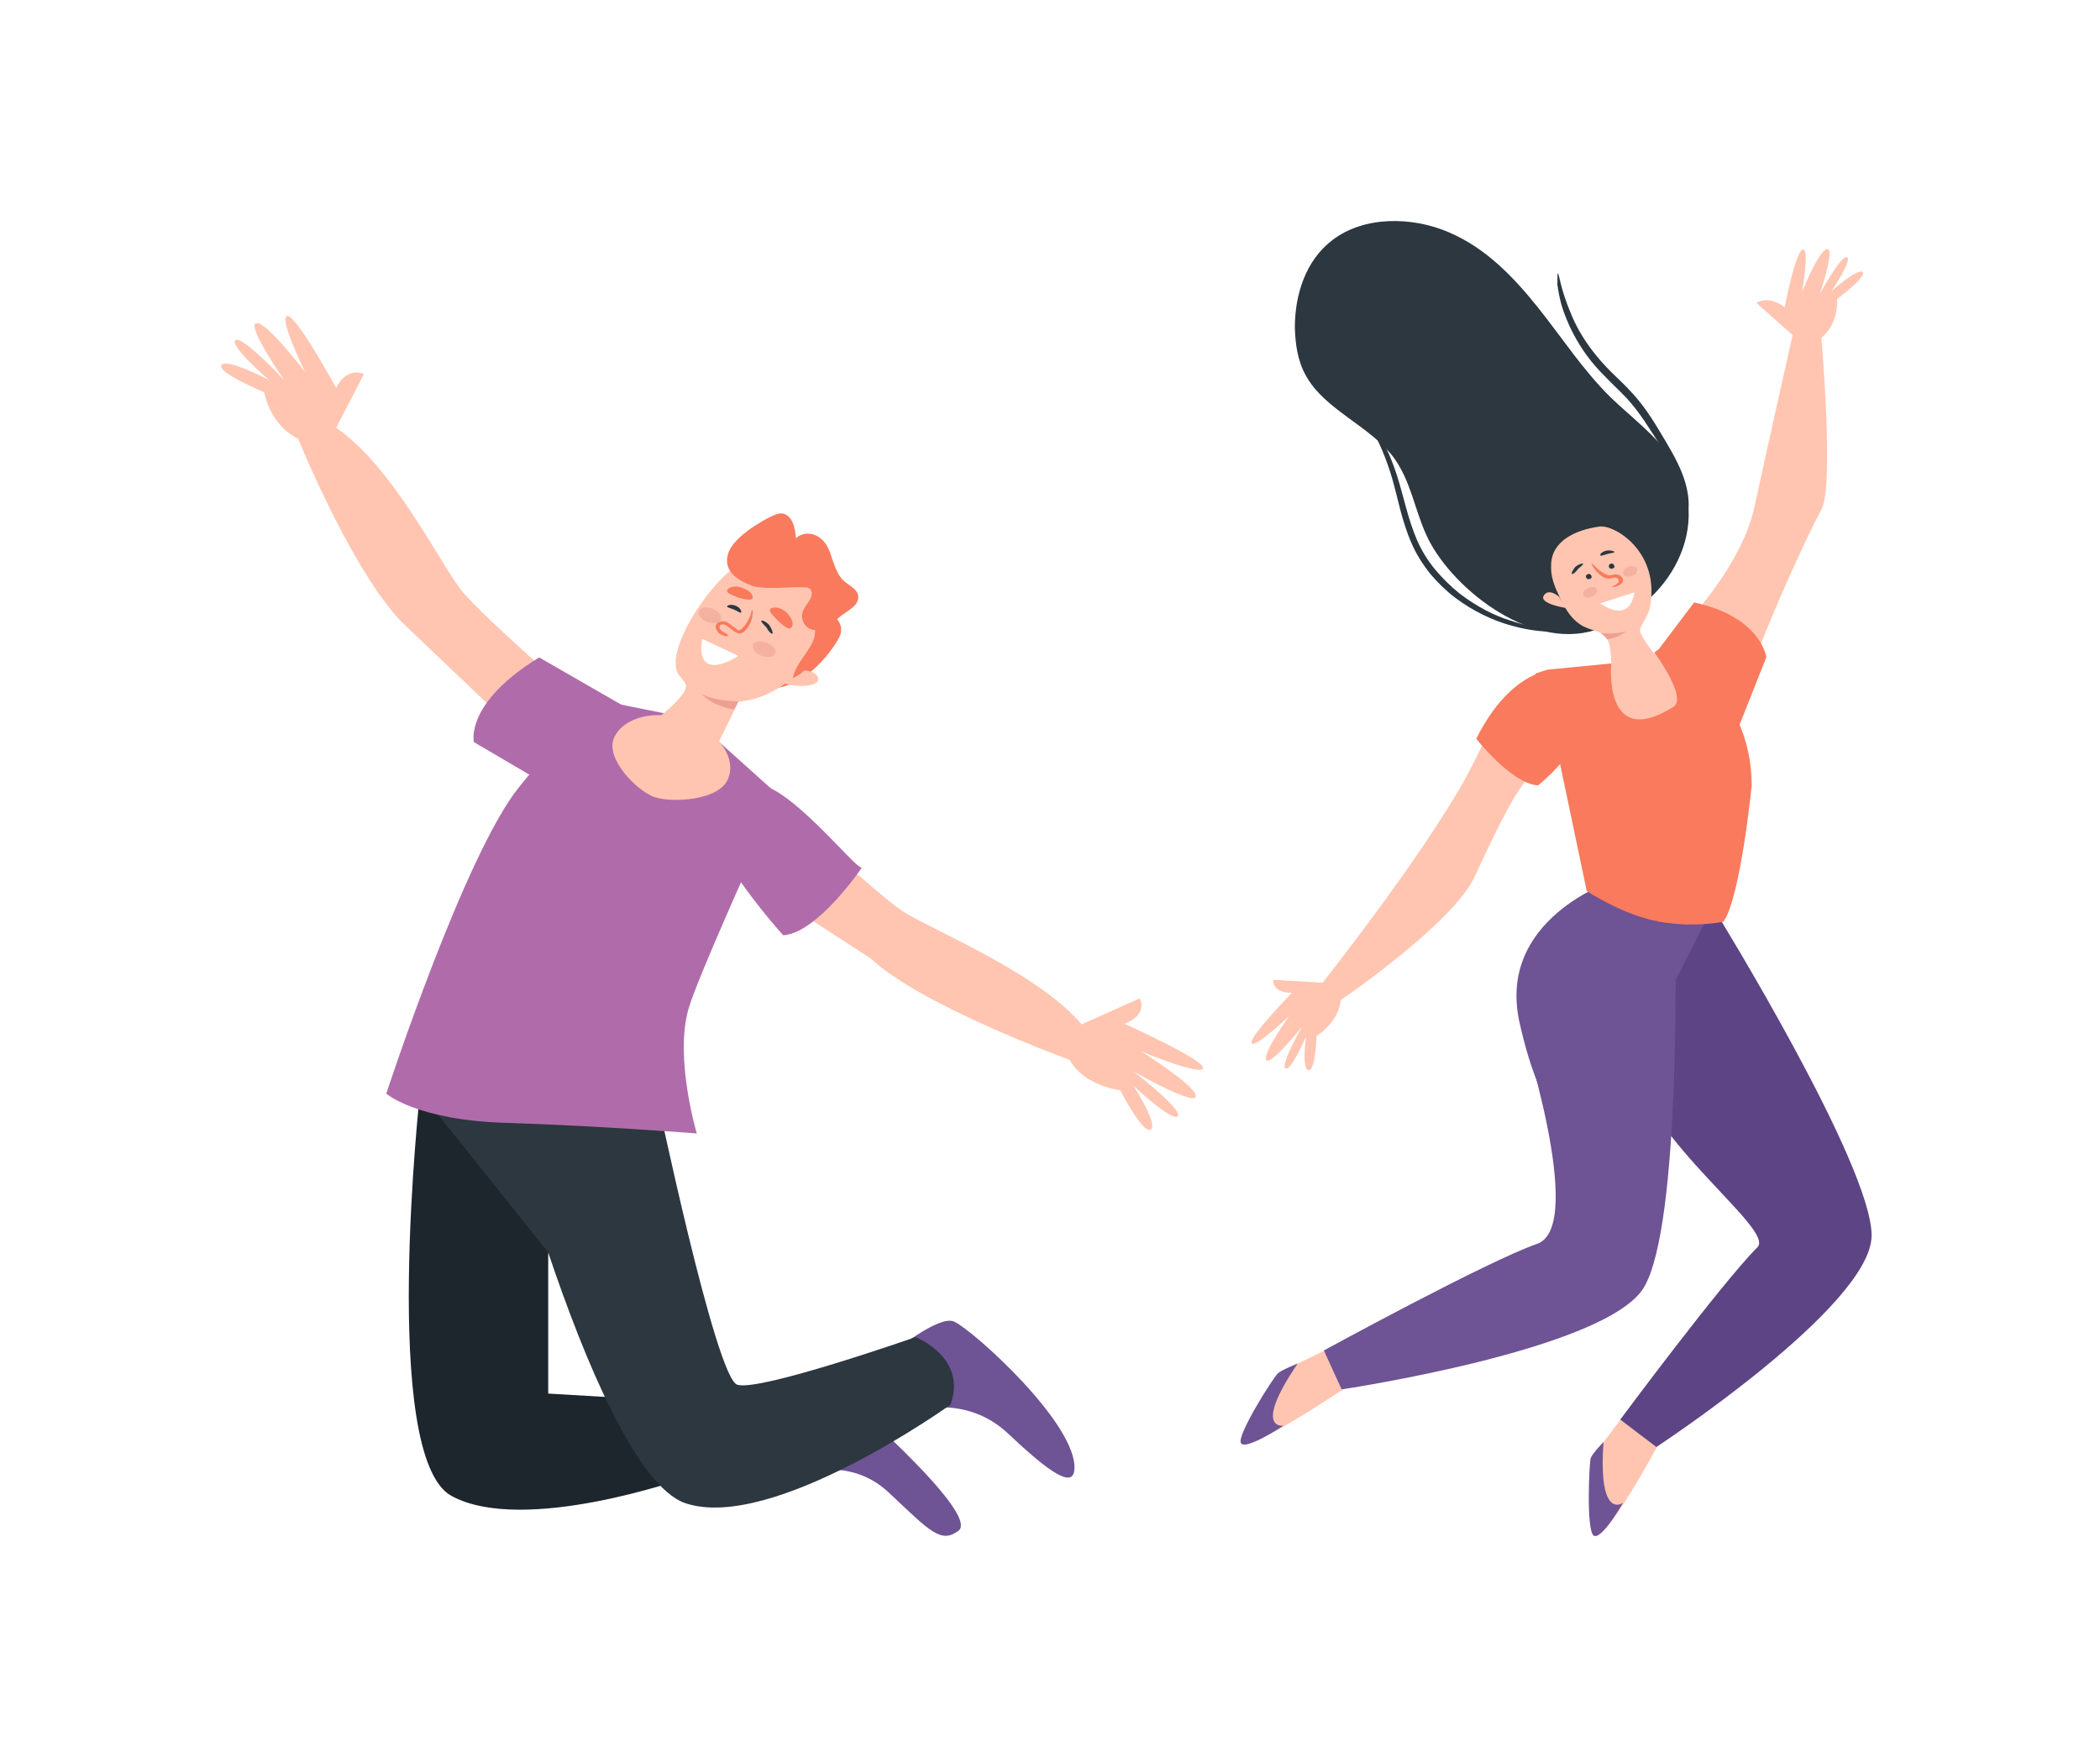 <svg width="190" height="159" viewBox="0 0 190 159" fill="none" xmlns="http://www.w3.org/2000/svg">
<g filter="url(#filter0_d)">
<path d="M128.982 38.262C127.984 36.006 127.604 33.489 126.131 31.45C123.994 28.543 119.861 27.111 118.151 23.987C117.391 22.642 117.201 21.124 117.153 19.649C117.153 16.698 118.103 13.574 120.573 11.709C123.424 9.539 127.746 9.583 131.072 11.014C134.444 12.446 136.962 15.093 139.147 17.826C141.332 20.56 143.232 23.51 145.75 25.983C147.65 27.805 149.835 29.411 151.26 31.537C155.155 37.438 151.165 44.9 144.277 47.026C138.34 48.892 131.024 42.991 128.982 38.262V38.262Z" fill="#2C373F"/>
<path d="M120.489 79.882C121.105 80.316 120.442 80.012 121.295 80.533C121.105 82.532 119.115 83.748 119.115 83.748C119.115 83.748 119.021 86.92 118.404 86.833C117.741 86.789 118.168 83.792 118.168 83.792C118.168 83.792 116.841 86.876 116.32 86.703C115.751 86.485 117.789 82.923 117.789 82.923C117.789 82.923 114.946 86.485 114.567 85.921C114.188 85.356 116.652 81.924 116.652 81.924C116.652 81.924 113.572 84.878 113.24 84.4C112.909 83.922 116.889 79.838 116.889 79.838C115.041 79.838 115.183 78.665 115.183 78.665L119.684 78.926C119.684 78.926 120.205 79.664 120.489 79.882Z" fill="#FFC5B1"/>
<path d="M163.601 20.403C164.36 20.534 163.791 20.273 164.786 20.577C166.444 19.187 166.207 17.058 166.207 17.058C166.207 17.058 168.955 15.016 168.529 14.625C168.055 14.234 165.686 16.363 165.686 16.363C165.686 16.363 167.629 13.539 167.108 13.278C166.586 13.017 164.644 16.623 164.644 16.623C164.644 16.623 166.065 12.452 165.307 12.539C164.549 12.626 163.033 16.449 163.033 16.449C163.033 16.449 163.744 12.539 163.128 12.583C162.465 12.626 161.47 17.796 161.47 17.796C159.953 16.667 158.911 17.405 158.911 17.405L162.228 20.36C162.18 20.403 163.27 20.36 163.601 20.403Z" fill="#FFC5B1"/>
<path d="M144.698 37.652C146.072 37.434 150.336 39.998 149.246 45.124C149.151 45.559 148.535 46.515 148.393 46.906C148.204 47.384 149.72 49.208 149.72 49.208L145.835 50.338C145.645 49.252 145.93 47.688 144.698 47.21C144.224 47.036 143.703 46.906 143.277 46.689C142.092 46.08 141.429 44.777 140.955 43.691C140.576 42.909 140.292 42.04 140.339 41.171C140.339 38.998 142.471 37.956 144.698 37.652Z" fill="#FFC5B1"/>
<path d="M152.516 51.685C152.516 49.816 151.853 49.121 149.768 49.121C147.636 49.121 144.841 49.816 144.841 51.685C144.841 53.553 146.357 55.856 148.441 55.856C150.573 55.856 152.516 53.553 152.516 51.685Z" fill="#FFC5B1"/>
<path d="M150.811 48.254C150.811 48.254 157.396 42.041 158.723 35.915C160.049 29.832 162.276 19.927 162.276 19.927L164.787 20.535C164.787 20.535 165.971 34.047 164.787 36.132C163.602 38.218 156.875 52.599 157.017 56.248L150.811 48.254Z" fill="#FFC5B1"/>
<path d="M139.106 51.251C139.106 51.251 136.88 51.598 133.469 58.723C130.057 65.848 119.492 79.143 119.492 79.143L121.198 80.577C121.198 80.577 131.479 73.582 133.421 69.324C135.411 65.066 137.875 59.766 139.059 60.027C140.291 60.244 145.265 53.901 139.106 51.251Z" fill="#FFC5B1"/>
<path d="M156.732 57.246L159.812 49.469C159.812 49.469 159.338 45.82 153.274 44.517L149.862 49.035L156.732 57.246Z" fill="#F97A5D"/>
<path d="M140.105 50.685C140.105 50.685 136.504 50.946 133.566 56.855C133.566 56.855 136.788 60.939 139.157 61.069C139.157 61.069 147.922 54.205 140.105 50.685Z" fill="#F97A5D"/>
<path d="M150.052 120.679C150.052 120.679 144.841 130.454 144.225 128.63C143.609 126.805 143.798 122.46 144.13 121.852C144.462 121.244 146.594 118.507 146.594 118.507L150.052 120.679Z" fill="#FFC5B1"/>
<path d="M150.431 74.189L155.216 72.495C155.216 72.495 169.382 95.434 169.335 101.821C169.288 108.208 149.863 120.938 149.863 120.938L146.594 118.461C146.594 118.461 155.785 106.079 159.007 102.864C160.618 101.256 149.152 93.392 147.399 85.79C145.646 78.23 150.431 74.189 150.431 74.189Z" fill="#5D4484"/>
<path d="M121.767 115.551C121.767 115.551 112.008 122.155 112.387 120.287C112.813 118.418 115.229 114.639 115.845 114.248C116.461 113.813 119.778 112.249 119.778 112.249L121.767 115.551Z" fill="#FFC5B1"/>
<path d="M137.449 82.315L151.568 74.799C151.568 74.799 152.136 100.867 148.725 106.515C145.314 112.163 121.388 115.725 121.388 115.725L119.777 112.206C119.777 112.206 134.559 104.125 139.06 102.561C143.656 100.997 137.449 82.315 137.449 82.315H137.449Z" fill="#6E5395"/>
<path d="M145.881 69.715C145.881 69.715 135.505 73.104 137.447 82.358C139.437 91.612 142.754 93.35 142.754 93.35L148.723 84.356L154.693 72.626L148.723 71.931L145.881 69.715Z" fill="#6E5395"/>
<path d="M150.81 48.253C150.81 48.253 158.485 52.207 158.485 61.07C158.485 61.07 157.49 71.193 155.927 73.408C155.927 73.408 153.368 73.973 150.146 73.408C146.783 72.8 143.561 70.628 143.561 70.628L140.955 58.202L138.918 50.947L140.008 50.599L145.788 50.034C145.788 50.034 144.982 57.941 151.378 53.988C152.752 53.162 149.673 49.035 149.673 49.035L150.81 48.253Z" fill="#F97A5D"/>
<path d="M121.288 24.909C121.336 24.865 121.669 25.171 122.241 25.781C122.812 26.391 123.573 27.307 124.335 28.527C125.097 29.748 125.858 31.318 126.43 33.149C127.001 34.936 127.382 36.985 128.239 38.947C128.667 39.906 129.238 40.822 129.905 41.606C130.571 42.391 131.285 43.089 132.047 43.699C133.57 44.876 135.189 45.705 136.617 46.141C138.045 46.62 139.283 46.838 140.092 46.925C140.949 47.013 141.425 47.013 141.425 47.056C141.425 47.1 140.949 47.143 140.092 47.143C139.235 47.143 137.95 46.969 136.474 46.533C134.999 46.097 133.285 45.312 131.666 44.092C130.857 43.481 130.095 42.74 129.429 41.955C128.762 41.127 128.143 40.168 127.715 39.165C126.811 37.116 126.477 35.067 125.954 33.28C125.43 31.492 124.763 29.966 124.05 28.702C123.335 27.481 122.669 26.522 122.145 25.868C121.526 25.301 121.241 24.953 121.288 24.909Z" fill="#2C373F"/>
<path d="M140.956 14.733C141.052 14.733 141.195 16.171 142.103 18.307C142.533 19.397 143.202 20.618 144.157 21.838C144.635 22.448 145.161 23.059 145.782 23.669C146.403 24.279 147.072 24.89 147.693 25.587C148.983 26.982 149.844 28.508 150.656 29.859C151.468 31.211 152.137 32.475 152.472 33.652C152.806 34.785 152.854 35.788 152.711 36.442C152.615 37.096 152.424 37.444 152.376 37.444C152.328 37.444 152.424 37.096 152.424 36.442C152.472 35.788 152.376 34.872 151.994 33.783C151.611 32.693 150.943 31.472 150.13 30.164C149.27 28.857 148.41 27.375 147.168 26.023C146.547 25.369 145.877 24.759 145.256 24.105C144.635 23.495 144.062 22.841 143.584 22.187C142.628 20.879 142.007 19.615 141.577 18.482C141.147 17.348 141.004 16.433 140.908 15.779C140.908 15.081 140.908 14.733 140.956 14.733Z" fill="#2C373F"/>
<path d="M145.857 43.092C145.857 43.051 146.093 43.01 146.376 42.763C146.423 42.721 146.47 42.639 146.47 42.557C146.47 42.516 146.423 42.392 146.376 42.351C146.282 42.31 146.234 42.268 146.093 42.268C145.999 42.268 145.857 42.31 145.669 42.351C145.292 42.392 144.962 42.186 144.773 42.021C144.584 41.857 144.396 41.692 144.302 41.527C144.066 41.239 143.971 40.992 144.019 40.992C144.066 40.992 144.207 41.157 144.49 41.404C144.632 41.527 144.773 41.692 145.009 41.816C145.197 41.939 145.433 42.063 145.669 42.063C145.81 42.063 145.952 41.98 146.14 41.98C146.329 41.98 146.517 42.021 146.659 42.145C146.8 42.268 146.847 42.392 146.847 42.557C146.8 42.721 146.706 42.804 146.612 42.886C146.14 43.174 145.81 43.133 145.857 43.092Z" fill="#F97A5D"/>
<path d="M147.878 43.595L144.779 44.605C144.779 44.563 147.401 46.624 147.878 43.595Z" fill="white"/>
<path d="M144.477 43.306C144.611 43.512 144.433 43.801 144.076 43.966C143.765 44.131 143.408 44.09 143.275 43.883C143.141 43.677 143.319 43.388 143.676 43.223C143.987 43.058 144.388 43.099 144.477 43.306Z" fill="#F4B19F"/>
<path d="M148.115 41.461C148.204 41.675 148.026 41.976 147.67 42.104C147.314 42.233 146.958 42.19 146.869 41.933C146.78 41.718 146.958 41.418 147.314 41.289C147.67 41.16 148.026 41.246 148.115 41.461Z" fill="#F4B19F"/>
<path d="M144.779 47.275C144.779 47.275 145.802 47.452 147.103 47.142C147.103 47.142 146.452 47.717 145.43 47.849C145.384 47.893 145.151 47.452 144.779 47.275V47.275Z" fill="#EDA091"/>
<path d="M145.975 41.064C146.067 41.144 146.113 41.303 146.021 41.382C145.928 41.462 145.744 41.501 145.651 41.422C145.559 41.342 145.513 41.183 145.605 41.104C145.697 40.985 145.836 40.945 145.975 41.064Z" fill="#2C373F"/>
<path d="M143.909 41.995C144.002 42.078 144.048 42.242 143.955 42.325C143.863 42.407 143.678 42.449 143.586 42.366C143.494 42.284 143.447 42.119 143.54 42.036C143.632 41.913 143.817 41.913 143.909 41.995Z" fill="#2C373F"/>
<path d="M146.065 39.959C146.013 40.043 145.751 40.043 145.436 40.127C145.121 40.212 144.859 40.338 144.806 40.254C144.701 40.212 144.911 39.916 145.331 39.832C145.751 39.748 146.118 39.916 146.065 39.959Z" fill="#2C373F"/>
<path d="M142.211 41.931C142.16 41.887 142.262 41.622 142.515 41.312C142.819 41.047 143.174 40.959 143.225 41.003C143.275 41.091 143.022 41.268 142.768 41.489C142.566 41.799 142.312 41.976 142.211 41.931Z" fill="#2C373F"/>
<path d="M141.055 43.995C141.055 43.995 140.117 43.161 139.67 43.902C139.223 44.644 141.681 45.015 141.681 45.015L141.055 43.995Z" fill="#FFC5B1"/>
<path d="M117.409 113.387C117.409 113.387 115.985 113.944 115.605 114.287C115.225 114.63 111.854 119.905 112.281 120.592C112.709 121.278 116.127 119.005 116.127 119.005C116.127 119.005 113.279 119.477 117.409 113.387Z" fill="#6E5395"/>
<path d="M145.082 120.483C145.082 120.483 144.107 121.473 143.921 121.946C143.782 122.42 143.503 128.532 144.2 128.962C144.896 129.392 146.846 125.992 146.846 125.992C146.846 125.992 144.571 127.671 145.082 120.483Z" fill="#6E5395"/>
<path d="M75.351 45.68C75.351 45.68 76.509 46.426 75.958 47.621C75.351 48.815 72.815 52.449 69.397 52.3C69.231 52.3 73.752 45.68 73.752 45.68H75.351Z" fill="#F97A5D"/>
<path d="M80.698 112.45C80.698 112.45 84.961 108.943 86.327 109.595C88.022 110.346 97.586 118.961 97.204 123.018C97.04 124.671 94.963 123.268 91.192 119.712C87.42 116.156 82.72 117.658 82.72 117.658L80.698 112.45Z" fill="#6E5395"/>
<path d="M70.314 118.36L75.451 115.505C75.451 115.505 88.842 126.975 86.71 128.528C85.125 129.68 84.196 128.628 80.425 125.072C76.654 121.516 71.899 123.569 71.899 123.569L70.314 118.36Z" fill="#6E5395"/>
<path d="M38.779 80.545L37.849 93.167L59.274 88.008L38.779 80.545Z" fill="#E0A584"/>
<path d="M59.274 88.458C59.274 88.458 40.472 89.56 38.013 88.759C38.013 88.759 34.351 121.816 40.855 125.372C47.414 128.928 62.062 123.719 62.062 123.719L58.126 116.607L49.6 116.106V103.384L50.201 103.534L59.274 88.458Z" fill="#1D262D"/>
<path d="M82.83 110.997C82.83 110.997 87.531 112.8 86 117.108C86 117.108 69.877 128.678 62.006 126.023C57.634 124.521 52.879 113.101 49.599 103.334L37.958 88.759C37.958 88.759 43.423 89.009 45.282 89.009C48.78 89.009 59.274 88.458 59.274 88.458C59.274 88.458 64.739 114.704 66.707 115.305C68.674 115.956 82.83 110.997 82.83 110.997Z" fill="#2C373F"/>
<path d="M54.901 55.551C54.901 55.551 43.642 45.884 41.675 43.33C39.707 40.775 35.553 32.26 30.416 28.704L32.93 23.846C32.93 23.846 31.399 23.095 30.416 25.098C30.416 25.098 26.808 18.486 25.988 18.587C25.169 18.737 27.628 23.696 27.628 23.696C27.628 23.696 24.13 19.088 23.201 19.238C22.217 19.388 25.715 24.397 25.715 24.397C25.715 24.397 21.835 20.239 21.288 20.79C20.741 21.291 24.349 24.397 24.349 24.397C24.349 24.397 20.468 22.343 20.031 23.044C19.594 23.695 23.912 25.499 23.912 25.499C23.912 25.499 24.349 28.404 26.972 29.706C26.972 29.706 32.219 42.628 36.92 46.836L52.114 61.311L54.901 55.551Z" fill="#FFC5B1"/>
<path d="M68.346 60.559C68.346 60.559 79.004 70.777 81.791 72.53C84.579 74.283 93.925 78.04 97.86 82.698L103.107 80.344C103.107 80.344 103.982 81.746 101.741 82.648C101.741 82.648 109.01 85.903 108.846 86.655C108.737 87.406 103.271 85.152 103.271 85.152C103.271 85.152 108.299 88.307 108.19 89.209C108.081 90.111 102.56 86.955 102.56 86.955C102.56 86.955 107.097 90.461 106.55 91.012C106.004 91.513 102.56 88.257 102.56 88.257C102.56 88.257 104.856 91.814 104.091 92.214C103.38 92.615 101.358 88.658 101.358 88.658C101.358 88.658 98.133 88.307 96.767 85.903C96.767 85.903 83.376 81.045 78.785 76.737L62.115 65.919L68.346 60.559Z" fill="#FFC5B1"/>
<path d="M64.355 56.502L69.766 61.361L68.399 66.82C68.399 66.82 63.097 78.491 62.278 81.346C61.021 85.803 63.043 92.565 63.043 92.565C63.043 92.565 54.025 91.864 45.827 91.613C37.628 91.363 34.95 88.959 34.95 88.959C34.95 88.959 42.055 67.271 46.974 61.211C51.893 55.15 53.642 53.247 53.642 53.247L60.857 54.699L64.355 56.502Z" fill="#B06CAA"/>
<path d="M48.507 60.46L42.877 57.154C42.877 57.154 42.003 53.648 48.78 49.491L56.705 54.049L48.507 60.46Z" fill="#B06CAA"/>
<path d="M68.621 60.96C71.681 61.36 77.311 68.523 77.967 68.523C77.967 68.523 73.977 74.433 70.862 74.633C70.862 74.633 57.034 59.457 68.621 60.96Z" fill="#B06CAA"/>
<path d="M57.745 56.302C57.745 56.302 62.226 53.246 62.062 51.994C62.008 51.693 61.407 51.193 61.243 50.742C60.368 48.338 64.577 42.177 67.145 40.925C69.168 39.923 68.293 39.823 72.556 42.127C76.819 44.431 74.415 48.438 72.502 50.542C70.698 52.495 68.621 53.346 66.817 53.497L64.194 58.856L57.745 56.302Z" fill="#FFC5B1"/>
<path d="M65.835 60.561C66.709 58.658 65.07 56.253 62.228 55.202C59.385 54.15 56.434 54.851 55.559 56.754C54.74 58.658 57.582 61.513 59.167 62.114C60.752 62.664 64.96 62.464 65.835 60.561Z" fill="#FFC5B1"/>
<path d="M72.441 50.648C72.441 50.648 73.874 50.601 74.033 51.404C74.193 52.254 71.433 52.254 70.425 51.593L72.441 50.648Z" fill="#FFC5B1"/>
<path d="M71.74 51.356C72.011 49.757 73.853 48.557 73.744 47.007C72.878 47.007 72.282 46.007 72.715 45.157C72.878 44.807 73.149 44.508 73.311 44.208C73.474 43.857 73.528 43.458 73.257 43.258C73.149 43.158 72.986 43.158 72.824 43.158C71.524 43.058 69.249 43.407 68.057 43.008C66.92 42.608 65.674 41.858 65.782 40.558C65.891 39.408 66.974 38.508 67.949 37.808C68.545 37.408 70.17 36.358 70.766 36.459C71.686 36.609 71.957 37.758 72.011 38.708C72.661 38.108 73.636 38.208 74.232 38.708C74.828 39.158 75.099 39.908 75.315 40.658C75.586 41.358 75.803 42.108 76.399 42.608C76.94 43.058 77.753 43.407 77.644 44.157C77.536 45.057 76.236 45.407 75.64 46.157C75.803 45.957 75.911 47.157 75.803 47.357C75.532 47.957 74.936 48.357 74.449 48.857C73.474 49.757 73.04 50.757 71.741 51.356L71.74 51.356Z" fill="#F97A5D"/>
<path d="M63.524 47.809L66.81 49.353C66.81 49.353 62.878 51.993 63.524 47.809Z" fill="white"/>
<path d="M68.153 48.305C67.98 48.605 68.269 49.054 68.789 49.304C69.309 49.554 69.945 49.504 70.118 49.204C70.292 48.904 70.003 48.455 69.483 48.205C68.905 47.955 68.327 48.005 68.153 48.305Z" fill="#F4B19F"/>
<path d="M63.246 45.229C63.073 45.529 63.362 45.979 63.882 46.229C64.402 46.479 65.038 46.429 65.211 46.129C65.385 45.829 65.096 45.379 64.576 45.13C64.055 44.88 63.477 44.93 63.246 45.229Z" fill="#F4B19F"/>
<path d="M65.924 47.571C65.924 47.571 65.871 47.475 65.765 47.378C65.659 47.282 65.393 47.186 65.234 47.041C65.075 46.896 65.021 46.559 65.287 46.511C65.553 46.414 65.871 46.704 66.243 46.993C66.349 47.041 66.403 47.137 66.509 47.185C66.615 47.234 66.774 47.33 66.934 47.33C67.252 47.282 67.412 47.089 67.518 46.945C67.784 46.655 67.943 46.318 67.996 46.077C68.156 45.547 68.103 45.161 68.049 45.209C67.996 45.209 67.996 45.547 67.731 46.029C67.624 46.27 67.465 46.559 67.2 46.8C67.093 46.945 66.934 47.041 66.828 47.041C66.774 47.041 66.774 47.041 66.668 46.945C66.562 46.896 66.509 46.8 66.403 46.752C66.243 46.607 66.084 46.511 65.871 46.366C65.659 46.222 65.393 46.173 65.128 46.27C64.862 46.318 64.703 46.607 64.756 46.8C64.809 46.993 64.915 47.137 65.021 47.282C65.287 47.475 65.499 47.523 65.659 47.571C65.818 47.523 65.871 47.571 65.924 47.571Z" fill="#F97A5D"/>
<path d="M66.81 53.46C66.81 53.46 64.628 53.46 63.452 52.777C63.452 52.777 64.46 53.933 66.418 54.196L66.81 53.46Z" fill="#EDA091"/>
<path d="M65.779 44.863C65.779 44.977 66.108 45.034 66.381 45.148C66.709 45.262 66.928 45.49 67.037 45.433C67.147 45.376 66.983 44.977 66.545 44.806C66.107 44.636 65.779 44.806 65.779 44.863V44.863Z" fill="#2C373F"/>
<path d="M69.898 47.327C69.949 47.272 69.848 46.94 69.594 46.553C69.29 46.221 68.936 46.111 68.885 46.166C68.834 46.276 69.088 46.498 69.341 46.774C69.544 47.161 69.797 47.382 69.898 47.327Z" fill="#2C373F"/>
<path d="M71.563 46.807C71.735 46.706 71.906 46.2 71.22 45.492C70.534 44.784 69.733 44.936 69.676 45.138C69.561 45.34 69.847 45.593 70.419 46.2C71.049 46.807 71.392 46.959 71.563 46.807Z" fill="#F97A5D"/>
<path d="M68.068 44.154C68.177 44.005 68.068 43.511 67.196 43.214C66.323 42.867 65.778 43.264 65.778 43.461C65.778 43.659 66.105 43.808 66.869 44.105C67.632 44.303 68.013 44.303 68.067 44.154L68.068 44.154Z" fill="#F97A5D"/>
</g>
<defs>
<filter id="filter0_d" x="0" y="0" width="189.335" height="159" filterUnits="userSpaceOnUse" color-interpolation-filters="sRGB">
<feFlood flood-opacity="0" result="BackgroundImageFix"/>
<feColorMatrix in="SourceAlpha" type="matrix" values="0 0 0 0 0 0 0 0 0 0 0 0 0 0 0 0 0 0 127 0"/>
<feOffset dy="10"/>
<feGaussianBlur stdDeviation="10"/>
<feColorMatrix type="matrix" values="0 0 0 0 0 0 0 0 0 0 0 0 0 0 0 0 0 0 0.2 0"/>
<feBlend mode="normal" in2="BackgroundImageFix" result="effect1_dropShadow"/>
<feBlend mode="normal" in="SourceGraphic" in2="effect1_dropShadow" result="shape"/>
</filter>
</defs>
</svg>
